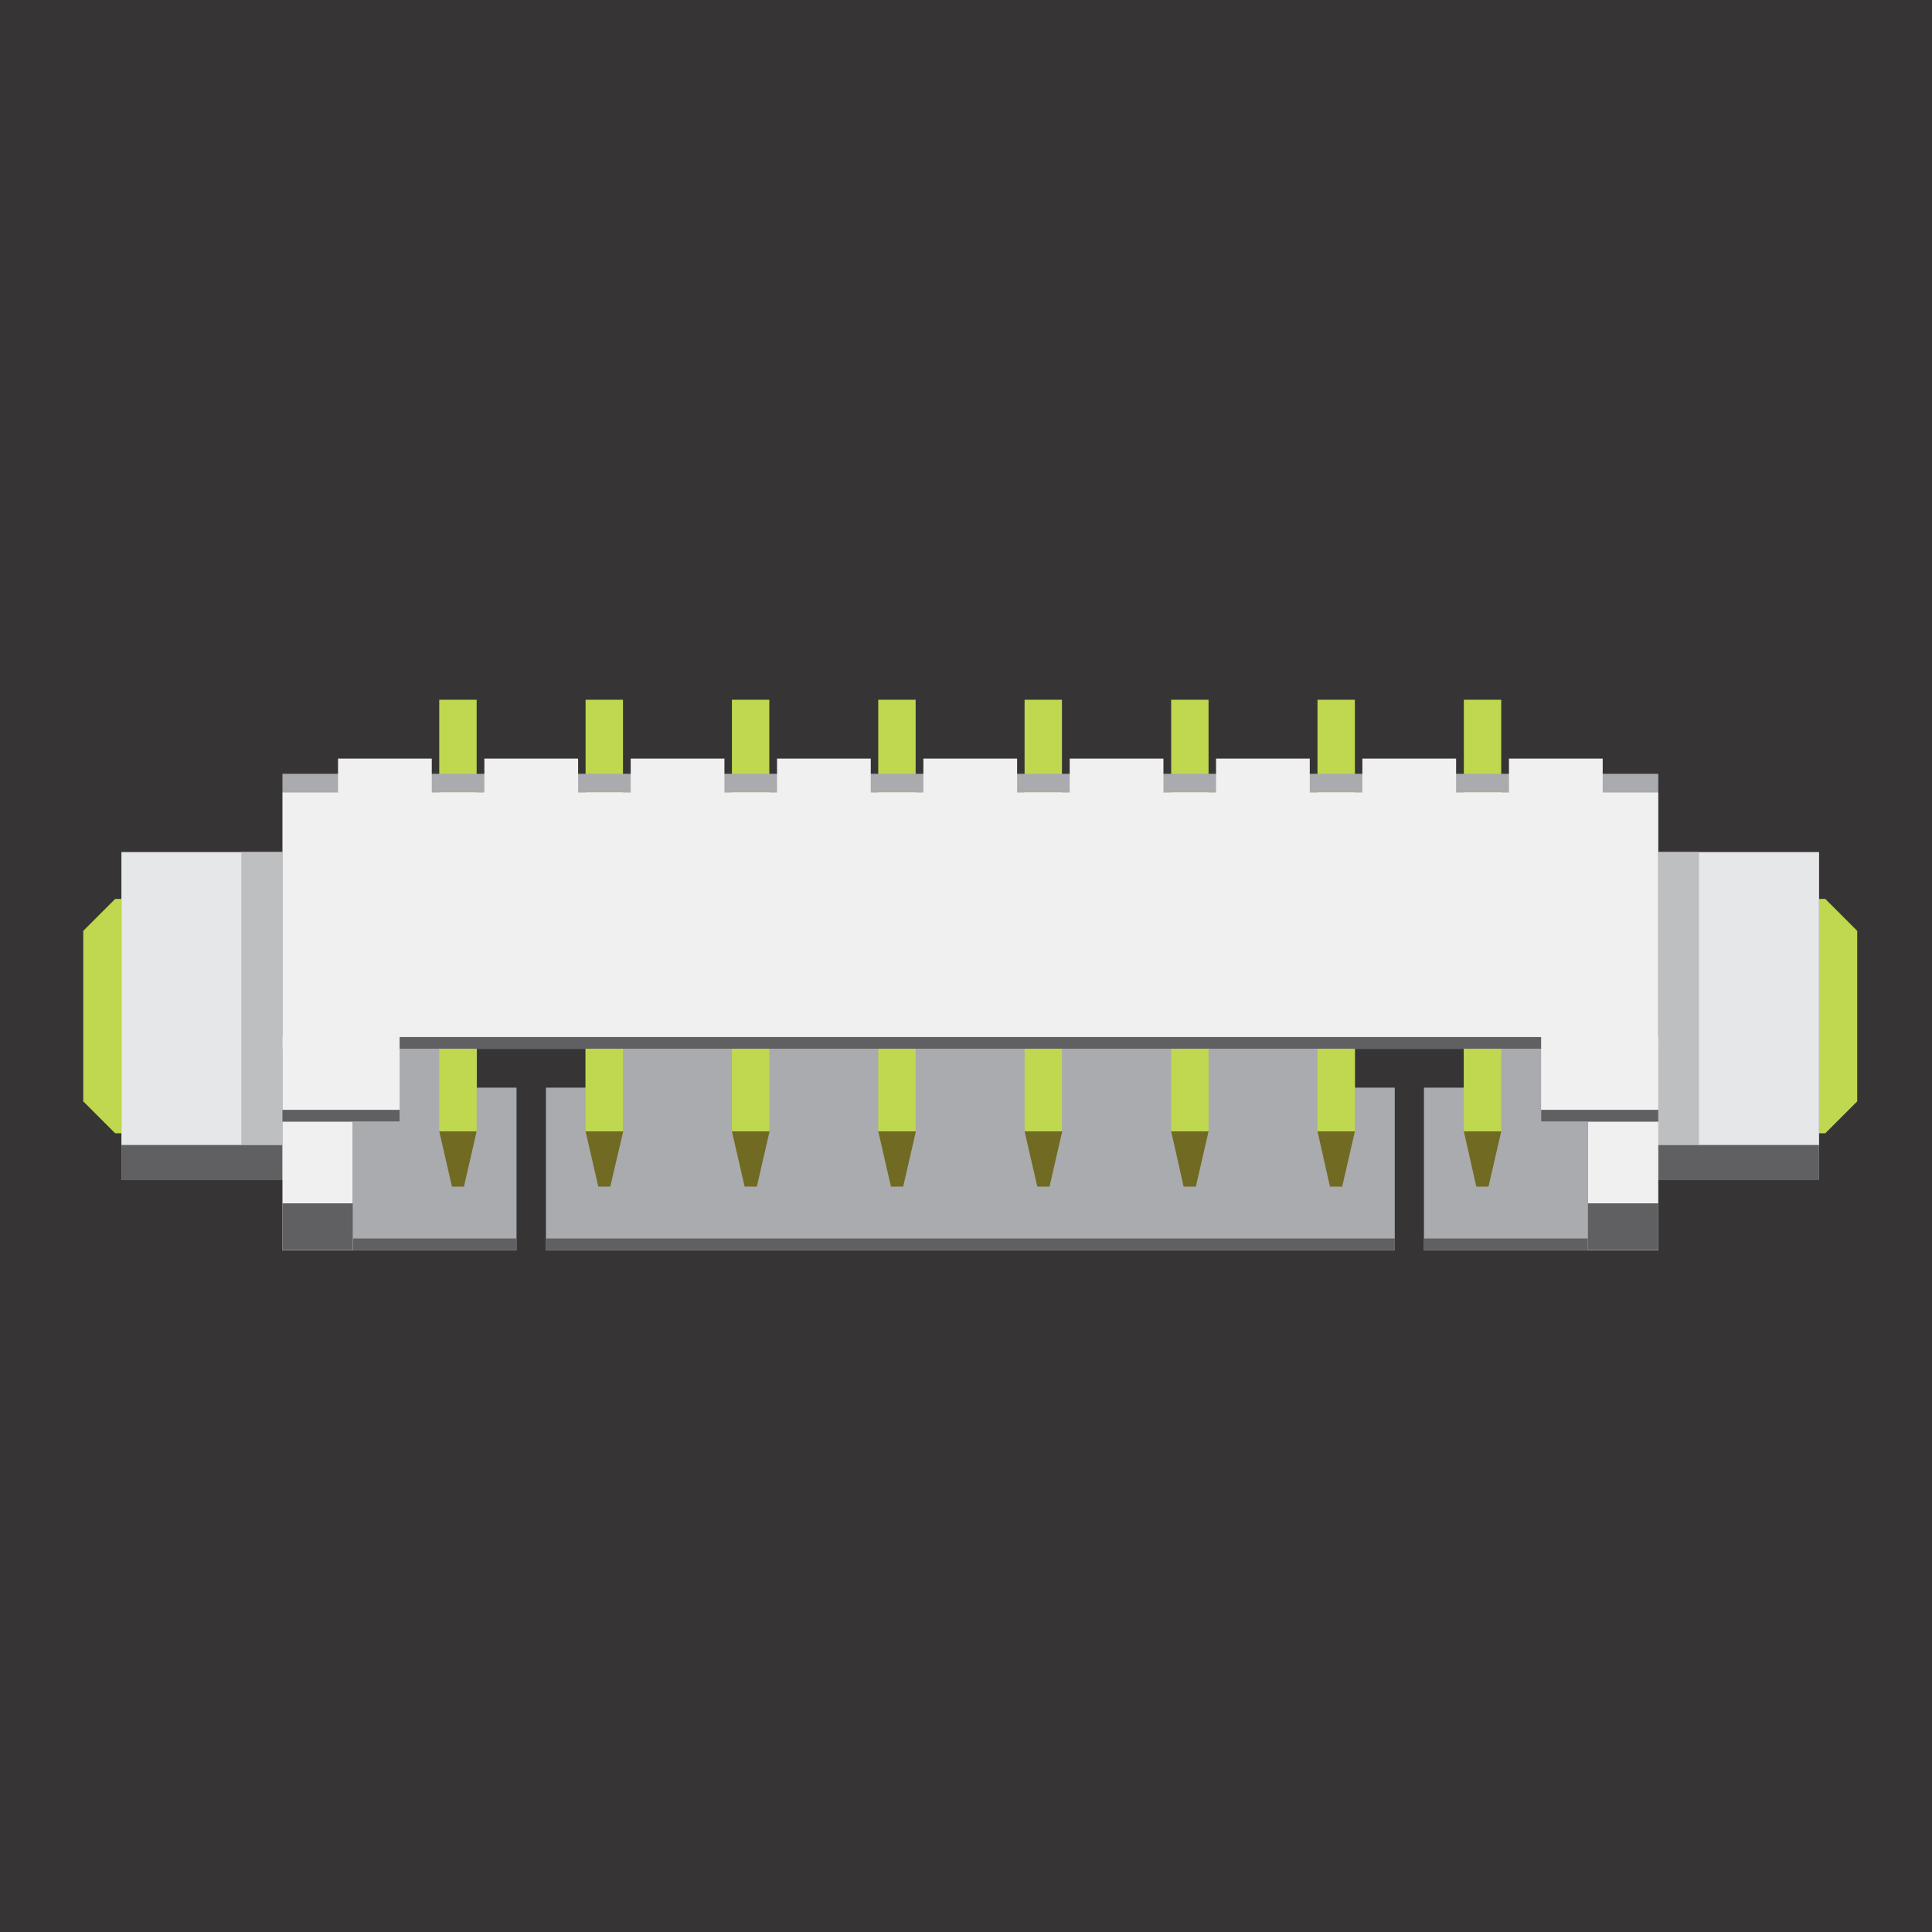 <?xml version='1.0' encoding='UTF-8'?>
<!DOCTYPE svg>
<!-- Creator: CorelDRAW X6 -->
<svg xmlns="http://www.w3.org/2000/svg" height="0.65in" version="1.1" width="0.65in" shape-rendering="geometricPrecision" fill-rule="evenodd" xml:space="preserve" text-rendering="geometricPrecision" viewBox="0 0 7750 7750" image-rendering="optimizeQuality"  xmlns:xml="http://www.w3.org/XML/1998/namespace" clip-rule="evenodd">
    <desc >
        <referenceFile >Molex_53261-0819-smd_icon.svg</referenceFile>
    </desc>
    <g gorn="0.1" id="_53261-0819_smd-h" >
        <g gorn="0.1.1" id="icon" >
            <rect height="7750" width="7750"  fill="#373435"/>
            <g >
                <g >
                    <rect height="653" width="658" x="5712"  y="4363" fill="#A9ABAE"/>
                    <rect height="211" width="498" x="5872"  y="4160" fill="#A9ABAE"/>
                    <rect height="47" width="658" x="5712"  y="4968" fill="#606062"/>
                </g>
                <g >
                    <rect height="653" width="657" x="1415"  y="4363" fill="#A9ABAE"/>
                    <rect height="211" width="498" x="1415"  y="4160" fill="#A9ABAE"/>
                    <rect height="47" width="657" x="1415"  y="4968" fill="#606062"/>
                </g>
                <g >
                    <rect height="211" width="3086" x="2349"  y="4160" fill="#A9ABAE"/>
                    <rect height="653" width="3405" x="2190"  y="4363" fill="#A9ABAE"/>
                    <rect height="47" width="3405" x="2190"  y="4968" fill="#606062"/>
                </g>
                <g >
                    <polygon points="3523,4538 3574,4760 3623,4760 3674,4538 3674,4538 3523,4538 "  fill="#706A22"/>
                    <rect height="1731" width="150" x="3523"  y="2807" fill="#BFD84F"/>
                </g>
                <g >
                    <polygon points="4110,4538 4161,4760 4210,4760 4261,4538 4261,4538 4110,4538 "  fill="#706A22"/>
                    <rect height="1731" width="150" x="4110"  y="2807" fill="#BFD84F"/>
                </g>
                <g >
                    <polygon points="4698,4538 4748,4760 4797,4760 4848,4538 4848,4538 4698,4538 "  fill="#706A22"/>
                    <rect height="1731" width="150" x="4698"  y="2807" fill="#BFD84F"/>
                </g>
                <g >
                    <polygon points="5285,4538 5335,4760 5384,4760 5435,4538 5435,4538 5285,4538 "  fill="#706A22"/>
                    <rect height="1731" width="150" x="5285"  y="2807" fill="#BFD84F"/>
                </g>
                <g >
                    <polygon points="5872,4538 5922,4760 5971,4760 6022,4538 6022,4538 5872,4538 "  fill="#706A22"/>
                    <rect height="1731" width="150" x="5872"  y="2807" fill="#BFD84F"/>
                </g>
                <g >
                    <polygon points="2936,4538 2987,4760 3036,4760 3087,4538 3087,4538 2936,4538 "  fill="#706A22"/>
                    <rect height="1731" width="150" x="2936"  y="2807" fill="#BFD84F"/>
                </g>
                <g >
                    <polygon points="2349,4538 2400,4760 2448,4760 2500,4538 2500,4538 2349,4538 "  fill="#706A22"/>
                    <rect height="1731" width="150" x="2349"  y="2807" fill="#BFD84F"/>
                </g>
                <g >
                    <polygon points="1762,4538 1813,4760 1861,4760 1912,4538 1912,4538 1762,4538 "  fill="#706A22"/>
                    <rect height="1731" width="150" x="1762"  y="2807" fill="#BFD84F"/>
                </g>
                <g >
                    <rect height="1029" width="5519" x="1133"  y="3178" fill="#F0F0F0"/>
                    <rect height="74" width="5519" x="1133"  y="3104" fill="#A9ABAE"/>
                    <rect height="47" width="5519" x="1133"  y="4160" fill="#606062"/>
                </g>
                <g >
                    <rect height="150" width="376" x="1356"  y="3043" fill="#F0F0F0"/>
                    <rect height="150" width="376" x="1943"  y="3043" fill="#F0F0F0"/>
                    <rect height="150" width="376" x="2530"  y="3043" fill="#F0F0F0"/>
                    <rect height="150" width="376" x="3117"  y="3043" fill="#F0F0F0"/>
                    <rect height="150" width="376" x="3704"  y="3043" fill="#F0F0F0"/>
                    <rect height="150" width="376" x="4291"  y="3043" fill="#F0F0F0"/>
                    <rect height="150" width="376" x="4878"  y="3043" fill="#F0F0F0"/>
                    <rect height="150" width="376" x="5465"  y="3043" fill="#F0F0F0"/>
                    <rect height="150" width="376" x="6053"  y="3043" fill="#F0F0F0"/>
                </g>
                <g >
                    <polygon points="7297,3606 7322,3606 7450,3734 7450,4418 7322,4546 7297,4546 "  fill="#BFD84F"/>
                    <rect height="1315" width="646" x="6651"  y="3418" fill="#E6E7E8"/>
                    <rect height="1174" width="164" x="6651"  y="3418" fill="#BDBFC1"/>
                    <rect height="141" width="646" x="6651"  y="4593" fill="#606062"/>
                    <rect height="517" width="282" x="6370"  y="4499" fill="#F0F0F0"/>
                    <rect height="188" width="282" x="6370"  y="4827" fill="#606062"/>
                    <rect height="343" width="470" x="6182"  y="4156" fill="#F0F0F0"/>
                    <rect height="47" width="470" x="6182"  y="4452" fill="#606062"/>
                </g>
                <g >
                    <polygon points="462,3606 487,3606 487,4546 462,4546 334,4418 334,3734 "  fill="#BFD84F"/>
                    <rect height="1315" width="646" x="487"  y="3418" fill="#E6E7E8"/>
                    <rect height="1174" width="164" x="968"  y="3418" fill="#BDBFC1"/>
                    <rect height="141" width="646" x="487"  y="4593" fill="#606062"/>
                    <rect height="517" width="282" x="1133"  y="4499" fill="#F0F0F0"/>
                    <rect height="188" width="282" x="1133"  y="4827" fill="#606062"/>
                    <rect height="343" width="470" x="1133"  y="4156" fill="#F0F0F0"/>
                    <rect height="47" width="470" x="1133"  y="4452" fill="#606062"/>
                </g>
            </g>
        </g>
    </g>
</svg>
